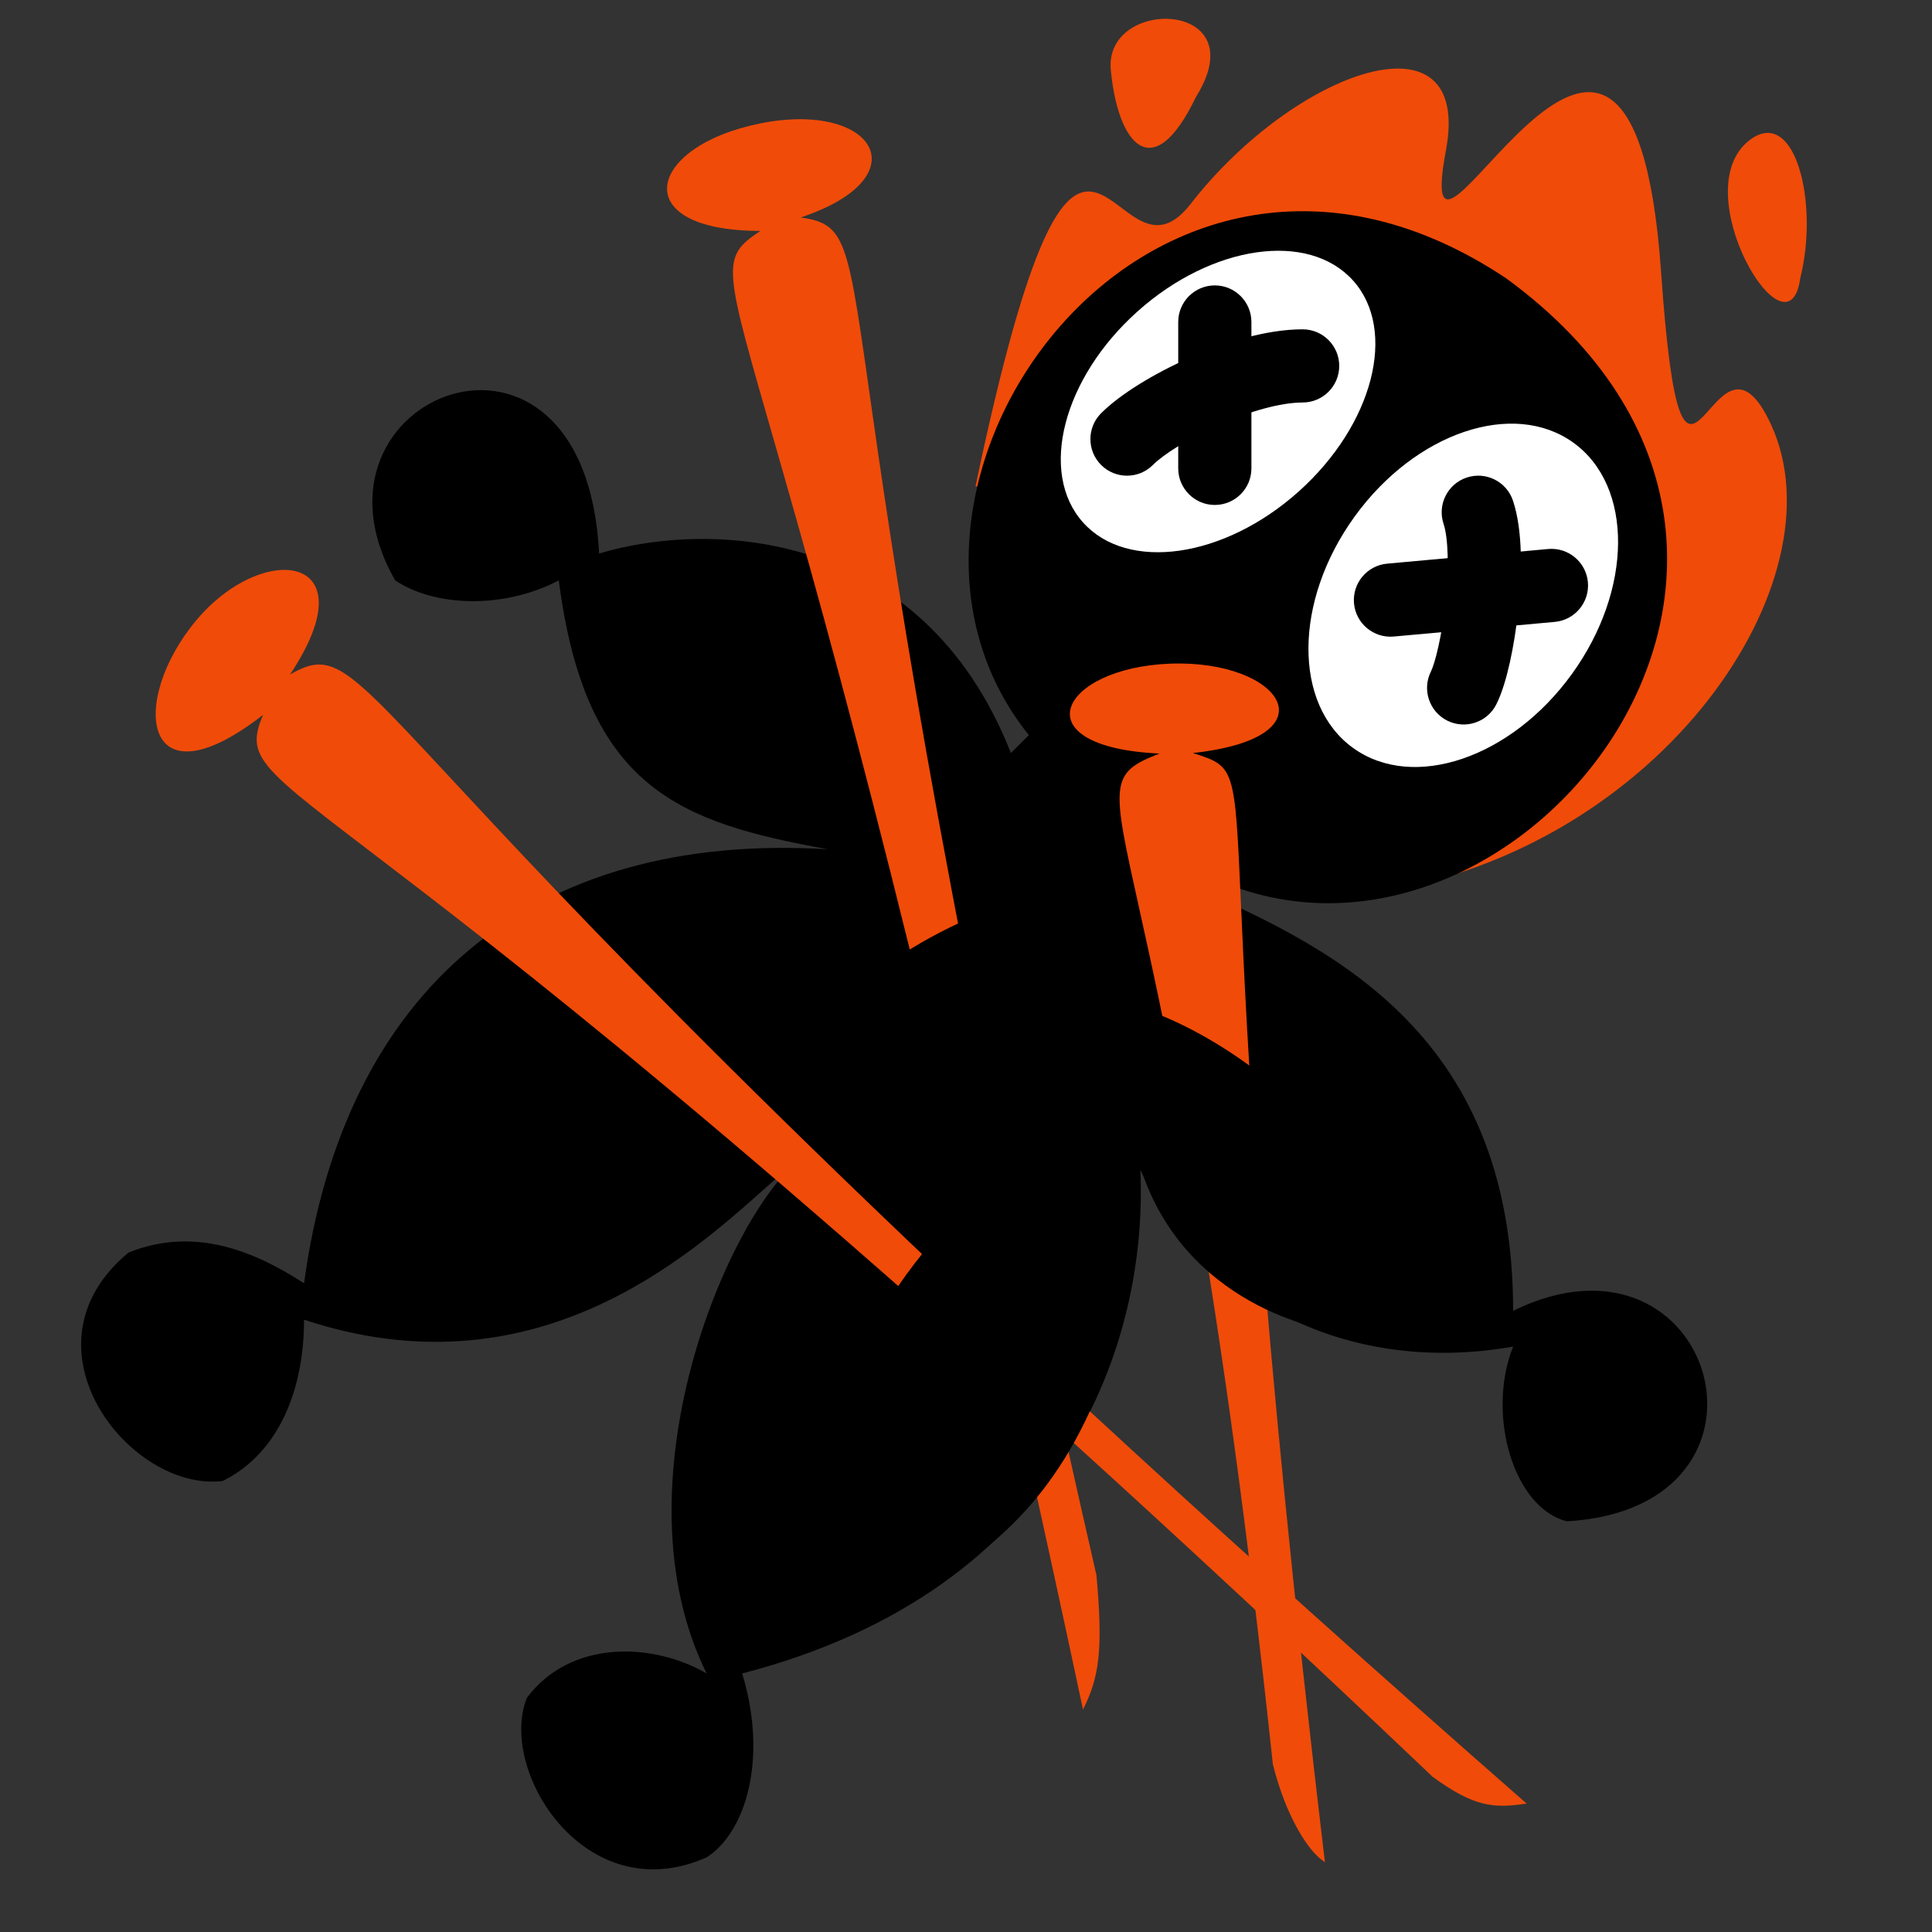 <svg width="66" height="66" viewBox="0 0 66 66" fill="none" xmlns="http://www.w3.org/2000/svg">
<rect x="0" y="0" width="66" height="66" fill="#333333" stroke="none"/>
<path d="M42.501 8C47.701 8.672 50.372 9.84 54.5 14C57.328 20.58 57.382 23.948 48 28L38.001 25C33.963 17.276 32.693 13.131 42.501 8Z" fill="white"/>
<path d="M49.396 5.133C50.314 0.238 44.243 2.378 40.671 6.97C37.951 10.467 36.998 -0.837 33.324 16.613C33.622 16.655 34.23 16.474 35.041 16.153C36.415 8.515 45.81 4.729 49.396 11.562C57.418 15.705 58 21.5 49.5 29L47 30.5C56.743 29 62.968 19.848 60.5 14.5C58.476 10.114 57.5 20 56.743 9.266C55.702 -5.506 48.104 12.021 49.396 5.133Z" fill="#F04B09"/>
<path fill-rule="evenodd" clip-rule="evenodd" d="M35.148 25.113C28.428 16.766 39.291 1.399 51.452 9.507C64.733 19.211 51.089 35.5 40.672 29.601L40.12 30.023C45.263 32.225 51.691 35.136 51.691 44.779C58.58 41.409 61.5 51.5 53.529 51.971C51.691 51.511 50.773 48.297 51.691 46.001C45.823 47.037 40.992 44.18 38.956 39.966C39.221 45.765 36.476 54.291 25.354 57.168C26.246 60.099 25.464 62.608 24.14 63.45C20.008 65.287 16.999 60.5 17.999 58C19.499 56 22.303 56.103 24.14 57.168C20.963 50.762 24.829 41.554 27.354 39.573C27.036 39.792 26.625 40.158 26.122 40.607L26.122 40.607C23.459 42.982 18.201 47.671 10.387 45.083C10.387 47.379 9.582 49.615 7.608 50.593C4.437 50.977 0.5 46 4.395 42.787C6.69 41.868 8.758 42.786 10.387 43.839C11.743 33.863 18.094 28.401 28.273 29.011C23.222 28.093 20.007 26.949 19.089 19.827C17.224 20.801 14.878 20.745 13.5 19.827C9.88 13.5 20 9.5 20.466 18.909L20.467 18.909C24.195 17.787 31.488 17.99 34.533 25.724L35.148 25.113ZM53.703 23.019C51.625 25.899 48.277 27.033 46.224 25.552C44.172 24.07 44.192 20.535 46.27 17.655C48.349 14.775 51.697 13.642 53.75 15.123C55.802 16.604 55.782 20.139 53.703 23.019ZM36.997 17.846C38.517 19.544 41.816 19.073 44.364 16.792C46.912 14.511 47.745 11.285 46.225 9.586C44.704 7.888 41.406 8.359 38.858 10.64C36.31 12.921 35.477 16.147 36.997 17.846Z" fill="black"/>
<path d="M36.997 58.4C26.436 8.807 23.221 9.725 25.976 7.888C21.385 7.888 22.079 4.994 25.977 4.215C29.876 3.435 31.487 6.051 27.353 7.429C30.569 7.888 27.353 9.725 37.456 53.808C37.689 56.386 37.549 57.302 36.997 58.4Z" fill="#F04B09"/>
<path d="M43.483 60.271C39.942 27.08 36.155 27.077 39.609 25.743C34.82 25.517 36.2 22.807 39.989 22.671C43.778 22.535 45.624 25.191 40.75 25.725C43.617 26.637 40.75 25.725 45.262 63.614C44.706 63.279 43.927 62.053 43.483 60.271Z" fill="#F04B09"/>
<path d="M27.356 37.277L36.081 47.838L37.918 43.706L36.999 30.389C33.785 30.389 28.274 33.603 28.274 35.44L27.356 37.277Z" fill="black"/>
<path d="M36 34.032C40.444 33.533 47.111 39.019 48 43.507L46 45.5C45 45.5 40.5 44.5 39 40L36 34.032Z" fill="black"/>
<path d="M48.938 60.696C11.743 25.337 7.61 27.634 8.989 24.419C4.855 27.634 4.398 23.96 6.693 21.205C8.987 18.45 12.662 18.909 9.907 23.042C13.12 21.205 11.284 25.797 52.153 61.614C51.035 61.773 50.389 61.753 48.938 60.696Z" fill="#F04B09"/>
<path d="M28.733 49.675C27.814 47.378 32.406 40.031 36.08 39.572L37.916 46.46C36.538 50.593 34.242 52.889 31.488 54.267L28.733 49.675Z" fill="black"/>
<path d="M61.5 9.5C62.148 6.931 61.32 3.617 59.779 4.78C57.5 6.5 61.094 12.471 61.5 9.5Z" fill="#F04B09"/>
<path d="M40.86 3.304C39.364 6.42 38.18 4.894 37.946 2.385C37.712 -0.123 42.931 -0.015 40.86 3.304Z" fill="#F04B09"/>
<path fill-rule="evenodd" clip-rule="evenodd" d="M41.5 17.25C40.81 17.25 40.25 16.69 40.25 16V11C40.25 10.31 40.81 9.75 41.5 9.75C42.19 9.75 42.75 10.31 42.75 11V16C42.75 16.69 42.19 17.25 41.5 17.25Z" fill="black"/>
<path fill-rule="evenodd" clip-rule="evenodd" d="M37.616 15.884C37.128 15.396 37.128 14.604 37.616 14.116C38.273 13.459 39.433 12.759 40.617 12.233C41.806 11.704 43.244 11.25 44.5 11.25C45.19 11.25 45.75 11.81 45.75 12.5C45.75 13.19 45.19 13.75 44.5 13.75C43.756 13.75 42.694 14.046 41.633 14.517C40.567 14.991 39.727 15.541 39.384 15.884C38.896 16.372 38.104 16.372 37.616 15.884Z" fill="black"/>
<path fill-rule="evenodd" clip-rule="evenodd" d="M50.105 16.314C50.76 16.096 51.468 16.45 51.686 17.105C52.028 18.13 51.995 19.614 51.868 20.818C51.801 21.454 51.701 22.08 51.58 22.623C51.465 23.14 51.314 23.668 51.118 24.059C50.81 24.676 50.059 24.927 49.441 24.618C48.824 24.309 48.574 23.558 48.882 22.941C48.937 22.832 49.036 22.547 49.139 22.08C49.237 21.639 49.324 21.108 49.382 20.556C49.505 19.385 49.473 18.37 49.314 17.895C49.096 17.24 49.45 16.532 50.105 16.314Z" fill="black"/>
<path fill-rule="evenodd" clip-rule="evenodd" d="M54.245 19.887C54.307 20.574 53.801 21.182 53.113 21.245L47.613 21.745C46.926 21.807 46.318 21.301 46.255 20.613C46.193 19.926 46.699 19.318 47.387 19.255L52.887 18.755C53.574 18.693 54.182 19.199 54.245 19.887Z" fill="black"/>
</svg>
